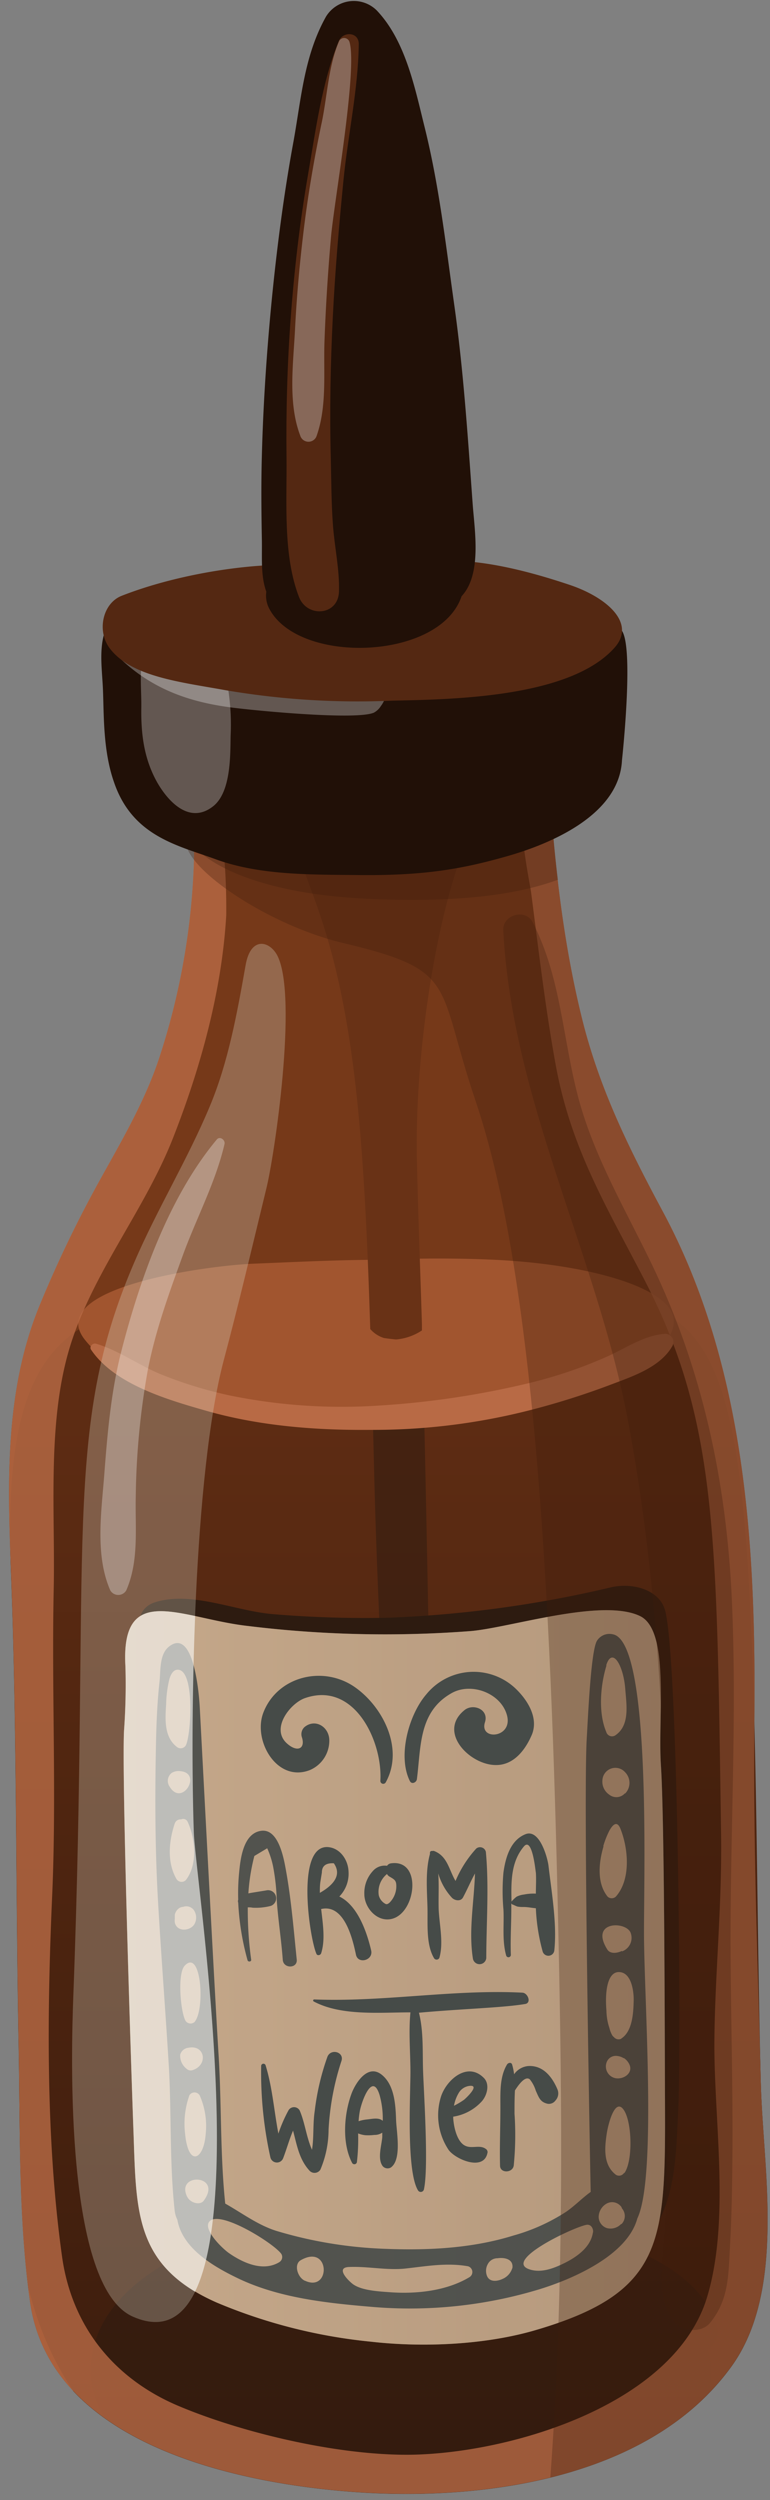 <svg xmlns="http://www.w3.org/2000/svg" viewBox="-1.51 -0.115 128.75 417.575"><rect x="-1.51" y="-0.115" width="128.75" height="417.575" fill="#808080" stroke="none"/><defs><linearGradient id="a" x1="63.5" y1="406.74" x2="63.5" y2="234.74" gradientUnits="userSpaceOnUse"><stop offset="0" stop-color="#3d1d0d"/><stop offset=".6" stop-color="#4f2510"/><stop offset="1" stop-color="#5e2c13"/></linearGradient><linearGradient id="b" x1="19.17" y1="330.18" x2="109.69" y2="330.18" gradientUnits="userSpaceOnUse"><stop offset="0" stop-color="#dbd7c5"/><stop offset="1" stop-color="#c4c1b1"/></linearGradient></defs><title>Depositphotos_22155137_14</title><g data-name="Layer 2" style="isolation:isolate"><path d="M126.61 363.42c-.29-5.54-.79-10.93-.91-15.68-.52-20.08-1.29-40.16-1.08-60.25.31-28.9-1.35-59.29-15.32-85.27-5.63-10.47-10.57-20.46-13.46-32.06-3.29-13.21-4.74-26.87-5.59-40.43-.24-3.83-4-7.7-8.1-6.17a196 196 0 0 1-23.43 7c-7.83 1.83-15.86 2.49-23.7 4.26l-.28.09c-1.6-.81-3.87-.07-3.79 2.15a116.81 116.81 0 0 1-5.67 39.06c-2.34 7.34-6.33 14.12-10.05 20.82a201.17 201.17 0 0 0-10 20.73c-5.94 14.23-5.49 29.64-4.9 44.7 1 25.05.81 53.79 1.28 78.8.27 14.34-.1 29 1.91 43.22 3.4 24 35.5 30.58 55.7 31.8 20.71 1.25 48.17-2.45 61.6-21.11 6.09-8.46 6.38-20.38 5.79-31.66z" fill="#763919"/><path d="M126.61 363.42c-.29-5.54-.79-10.93-.91-15.68-.52-20.08-.56-40.16-1.08-60.25-2.18-84.42-9.91-70.2-66.23-71.07-44-.68-59.9-.82-58.07 46 1 25 .8 53.76 1.28 78.75.26 13.59 0 27.46 1.64 41 .35 1.2.7 2.4 1.07 3.59a52.32 52.32 0 0 0 6.45 13.52c11.4 12.08 33.28 16 48.45 16.93 20.71 1.25 48.17-2.45 61.6-21.11 6.1-8.48 6.39-20.4 5.8-31.68z" fill="url(#a)"/><path d="M118.25 387.86c-5.4-14.8-32.68-17.57-47.33-18-9.84-.29-19.48.06-29.15 2.15-10.85 2.34-26.62 9.38-28 22a14.32 14.32 0 0 0 2.32 9.8c12 8.53 30.06 11.56 43.11 12.35 19 1.15 43.79-1.9 58.09-16.9a16.73 16.73 0 0 0-.43-6.89 3.81 3.81 0 0 0 1.39-4.51z" style="mix-blend-mode:multiply" fill="#2d1b10" opacity=".5"/><path d="M69.15 224.8a44.28 44.28 0 0 1-8.68-.78c.2 6.67.39 13.88.58 21.74.6 24.05 1.67 36.54 1.76 54.8.08 17.58.6 34.5.44 54.88 0 5.45 8.33 5.44 8.44 0 .26-12.38-1-38.58-1.16-56.82-.11-16.81-1.04-59.84-1.38-73.82z" style="mix-blend-mode:multiply" fill="#2d1b10" opacity=".5"/><path d="M111 219.6c-1.48-5-14.89-8.6-29.83-9.3-6.26-.29-12.61-.27-19 0-7.08 0-14.2.37-21.25.65-7.83.31-35.11 4-28.25 12.69 9.19 11.67 35.76 11.7 48.18 12.1a132 132 0 0 0 23.75-1.13c16.34-2.43 28.02-9.51 26.4-15.01z" fill="#a1552f"/><path d="M70.18 134.93c-4.43 0-17.49-.52-20.37 3.61-3.45 5 1.77 7.86 5.83 27.83 2.92 14.37 4 31.31 4.76 55.5a5 5 0 0 0 2.31 1.5c.68.1 1.36.18 2 .24a9.22 9.22 0 0 0 4.33-1.51v-1.07c-.28-9.14-.64-18.29-.84-27.43-.4-18.36 3.48-42.7 9-54.7 1.06-2.35-4.44-3.98-7.02-3.97z" fill="#693216"/><path d="M109.75 222.66c-3.51.24-6.46 2.31-9.6 3.74a75.24 75.24 0 0 1-13.22 4.5A144.84 144.84 0 0 1 62 234.64a93.33 93.33 0 0 1-25.14-1.69 69.32 69.32 0 0 1-11.14-3.39c-3.84-1.5-7.2-4.06-11.16-5.24-.57-.17-1.2.48-.84 1 3.9 5.79 12.81 8.36 19.25 10.2 8.85 2.53 18.24 3.27 27.42 3.19a105.9 105.9 0 0 0 26.16-3.15 127.82 127.82 0 0 0 13.76-4.29c3.74-1.43 8.5-2.92 10.58-6.52a1.38 1.38 0 0 0-1.14-2.09z" fill="#b86a45"/><path d="M119.06 306.17c.18 12.22-1.09 24.15-1.12 35.3 0 13.13 2.6 29.19-1.17 41.93-5.29 17.89-32.15 26-48.84 26.47-11.94.33-28.29-3.4-39.47-8.08-10.87-4.54-18-13.34-19.61-25.11-2.7-19.4-2.5-40.56-1.64-60.09.75-17-.1-34.13.26-51.28.28-13.45-1.24-28.91 3.14-41.8 4.06-11.94 12.24-21.9 16.83-33.6s8.14-24.45 8.88-37.15c0-.77.33-22.43-4.73-17.49a2.26 2.26 0 0 0-.66 1.78 116.81 116.81 0 0 1-5.67 39.06c-2.34 7.34-6.33 14.12-10.05 20.82a201.17 201.17 0 0 0-10 20.73C-.71 231.9-.26 247.31.33 262.37c1 25.05.81 53.79 1.28 78.8.27 14.34-.1 29 1.91 43.22 3.4 24 35.5 30.58 55.7 31.8 20.71 1.25 48.17-2.45 61.6-21.11 6.09-8.46 6.38-20.38 5.79-31.67-.29-5.54-.79-10.93-.91-15.68-.52-20.08-1.29-40.16-1.08-60.25.31-28.9-1.35-59.29-15.32-85.27-5.63-10.47-10.57-20.46-13.46-32.06-3.06-12.26-4.51-24.93-5.39-37.53-8.07-7-3.49 13.81-3.14 16.43 1.24 9.53 2.35 19.09 4.07 28.55 2.54 14.06 8.5 23.76 14.93 36.18 12.21 23.61 12.01 42.89 12.75 92.39z" fill="#b86a45" opacity=".8"/><path d="M109.69 268.83c-1-3.52-5.53-4.62-9-3.83a193.57 193.57 0 0 1-37.31 5.09 185.17 185.17 0 0 1-19.11-.59c-6.35-.48-13.68-3.94-19.84-2-3.25 1-3.42 4.87-.88 6.75 5.13 3.78 12.83 4.39 19 5.13a185.93 185.93 0 0 0 21 1.25 170 170 0 0 0 33.58-3.55c.44 5.28 0 10.75.29 15.95.49 8.58.28 17.17.26 25.76 0 9-.08 18.07-.49 27.09-.31 6.88-.27 13.81-3 20.23-3.17 7.47 4.75 14.13 11.26 8.69 6-5 6.06-14.69 6.42-21.89.57-10.08.05-76.01-2.18-84.08z" style="mix-blend-mode:multiply" fill="#2d1b10"/><path d="M109 294.72c-.53-8.26 1.54-22.48-3.49-24.91-6.32-3.05-21.61 1.91-28.26 2.5a188.24 188.24 0 0 1-37.25-.84c-11.15-1.23-21.38-7.64-20.54 6.79a107.25 107.25 0 0 1-.24 10.77c-.36 7.94 1.06 52.39 1.58 66.76.49 13.45.08 22.58 13.93 28.68A88.75 88.75 0 0 0 60.46 391c8.71 1 19.12.55 27.56-1.92 21.75-6.37 21.75-14.87 21.66-38.66-.04-9.17-.06-46.33-.68-55.7z" fill="url(#b)"/><path d="M109 294.72c-.53-8.26 1.54-22.48-3.49-24.91-6.32-3.05-21.61 1.91-28.26 2.5a188.24 188.24 0 0 1-37.25-.84c-11.15-1.23-21.38-7.64-20.54 6.79a107.25 107.25 0 0 1-.24 10.77c-.36 7.94 1.06 52.39 1.58 66.76.49 13.45.08 22.58 13.93 28.68A88.75 88.75 0 0 0 60.46 391c8.71 1 19.12.55 27.56-1.92 21.75-6.37 21.75-14.87 21.66-38.66-.04-9.17-.06-46.33-.68-55.7z" style="mix-blend-mode:overlay" fill="#8f3b01" opacity=".3"/><path d="M106.17 322.57c0-10.82 1.13-48.46-5.18-49.71a2.46 2.46 0 0 0-2.72 1.14c-1 1.87-1.47 12.89-1.67 16.22-.6 10.1.62 74.79.66 75.77-1.41 1-2.61 2.29-4.14 3.34a31.93 31.93 0 0 1-8.8 3.95c-7 2.17-14.46 2.51-21.78 2.2a71.56 71.56 0 0 1-17.9-3c-3.12-1-5.74-3-8.49-4.54-.87-8.33-.59-16.78-1.13-25.14-.64-10.34-2.65-48.8-3.13-57.8-.09-1.6-.89-13.39-5.12-10.11-1.66 1.29-1.4 4-1.61 5.91-.38 3.42-.52 6.92-.59 10.36-.18 8.83-.16 17.61.35 26.43.52 9 1.23 18.06 1.78 27.09.49 8.14.11 16.35 1 24.46a4.58 4.58 0 0 0 .45 1.51c.83 4.75 5.93 7.76 10.17 9.79 6.86 3.28 14.87 4.12 22.35 4.75a74.59 74.59 0 0 0 27.95-2.92c5.49-1.68 14.76-5.63 16.44-11.86 3.29-6.89 1.1-37 1.11-47.84zm-75.11 15a1 1 0 0 1-1.57-.2c-.82-1.52-1.36-7.81-.13-9.15.63-.69 1.16-.68 1.57-.24 1.37 1.48 1.49 7.86.13 9.58zm-4.79-53a19.16 19.16 0 0 1 .56-4.3c.27-.84.68-1.47 1.31-1.5 3-.17 2.3 11 1.42 12.63a1 1 0 0 1-1.57.2c-2.11-1.67-1.87-4.71-1.72-7.07zm.94 11.43a2.19 2.19 0 0 1 1.42-.29c3.73.31.32 6-1.75 2.63a1.68 1.68 0 0 1 .33-2.34zm.51 8.44a1 1 0 0 1 1.06-.67.81.81 0 0 1 1.1.43c1.28 2.79 1.69 7.17-.32 9.71a1 1 0 0 1-1.57-.2c-1.61-2.8-1.26-6.35-.27-9.29zm0 16.55a2.57 2.57 0 0 1 0-.65v-.09a1.79 1.79 0 0 1 0-.22v-.16a1.58 1.58 0 0 1 0-.18 1.76 1.76 0 0 1 .87-1.18 1.4 1.4 0 0 1 .52-.13 1.56 1.56 0 0 1 1.8.55 2.24 2.24 0 0 1 .12 2.28c-.66 1.22-2.94 1.44-3.31-.21zm.89 22.11a1.6 1.6 0 0 1 1.39-1.19c2.8-.56 3.33 2.93.66 3.75a1 1 0 0 1-1-.26 2.74 2.74 0 0 1-1.04-2.32zm1.54 6.77a1 1 0 0 1 1.73 0 12.64 12.64 0 0 1 1 6.49c-.29 3.94-2.53 5.41-3.3 1-.06-.35-.11-.75-.15-1.17a14.08 14.08 0 0 1 .73-6.34zm-.33 17c-2.12-4.15 5.94-3.84 2.77.54-.59.89-2.26.43-2.76-.55zm15.36 10.86c-2.73 1.64-6.08.1-8.42-1.53-1.17-.82-4.63-4.19-3.12-5.4 2-1.63 10.74 3.87 11.9 5.56a1 1 0 0 1-.35 1.36zm4.27 3.09c-1.22-.57-1.87-2.74-.68-3.42 4.96-2.84 5.06 5.46.69 3.41zm27.55-.6c-3.82 2.3-8.84 2.84-13.22 2.53-1.77-.13-4.72-.26-6.23-1.32-.67-.47-3.09-2.79-.73-2.9 3.17-.14 6.37.6 9.53.25 3.5-.39 6.89-1 10.4-.37a1 1 0 0 1 .25 1.81zm7.14-1.48a2.86 2.86 0 0 1-1.62 1.78c-.83.4-2.11.59-2.58-.45a2.32 2.32 0 0 1 .1-2 1.84 1.84 0 0 1 1.52-1h.11c1.2-.18 2.73.15 2.49 1.67zm13.49-6c-.33 2.44-2.66 4.09-4.71 5.11-1.77.88-3.94 1.75-5.94 1.06-4.43-1.52 7.86-7.24 9.68-7.44.75-.03 1.07.74.99 1.31zm4.84-47c-.75.37-1.94.56-2.44-.25-3-4.79 3.19-4.76 3.92-2.75a2.4 2.4 0 0 1-1.46 3.08zm.53-26.35a1.91 1.91 0 0 1-2.65.24 2.61 2.61 0 0 1-1.13-2.41 2.17 2.17 0 0 1 3.81-1.31 2.54 2.54 0 0 1-.03 3.56zm-3.14-21.38c1-3.13 2.88 0 3.18 4 .19 2.58.83 6.09-1.71 7.75a1 1 0 0 1-1.47-.6c-1.34-3.16-1-7.7.03-11.07zm-.49 30.2a14.74 14.74 0 0 1 1-2.54c.59-1.06 1.31-1.74 1.87-.32 1.32 3.32 1.76 8.44-.76 11.3a1 1 0 0 1-1.41 0c-1.81-2.28-1.47-5.65-.67-8.36zm3 63.11a2.43 2.43 0 0 1-2.38.72 2 2 0 0 1-1.4-1.86 2.61 2.61 0 0 1 1.41-2.28 1.89 1.89 0 0 1 2.23.41.92.92 0 0 1 .26.44 1.94 1.94 0 0 1-.1 2.64zm.49-8.54a1 1 0 0 1-1.37.36c-2.14-1.63-1.91-4.4-1.57-6.75.26-1.82 1.45-6.34 2.93-4 1.34 2.12 1.47 8.48.03 10.47zM100 344.16a1.63 1.63 0 0 1 1.74-.87 2.4 2.4 0 0 1 1 .35h.08a2.54 2.54 0 0 1 .88 1c.76 1.51-1 2.65-2.37 2.34a2 2 0 0 1-1.33-2.82zm2.41-3.78a1 1 0 0 1-1.26-.24 1.18 1.18 0 0 1-.28-.29 4.61 4.61 0 0 1-.48-1.23 9.59 9.59 0 0 1-.5-2.93c-.26-3 .11-6.48 2.13-6.42s2.44 3.08 2.43 4.67c-.05 2.06-.17 5.22-2.09 6.44z" style="mix-blend-mode:multiply" fill="#464b48" opacity=".9"/><g style="mix-blend-mode:multiply" fill="#464b48"><path d="M46.32 312.37c-.34-1.88-1.19-7.12-4.18-6.69s-3.45 4.69-3.67 7a35.84 35.84 0 0 0-.15 4.51.65.65 0 0 0 0 .48 43.77 43.77 0 0 0 1.56 9.62c.09.33.66.27.61-.08a60.58 60.58 0 0 1-.57-8.75c.27 0 .55 0 .81.06a10.08 10.08 0 0 0 3-.29 1.35 1.35 0 0 0-.72-2.6l-2.6.42-.39.08a33.35 33.35 0 0 1 1-6.25l2.15-1.29a14.3 14.3 0 0 1 1 3.13 35.92 35.92 0 0 1 .6 5.63c.24 3.3.76 6.56 1 9.86.09 1.51 2.46 1.5 2.34 0-.5-4.88-.92-10.01-1.79-14.84z" style="mix-blend-mode:multiply" opacity=".9"/><path d="M60.55 325.65c-.75-3.2-2.3-7.54-5.32-9a5.46 5.46 0 0 0 1.54-4.14c-.06-2-1.44-4-3.51-4.12-5.35-.22-3 15.26-1.86 17.84.16.37.69.22.79-.1.72-2.26.28-4.91 0-7.41h.1c3.77-.77 5.15 4.93 5.72 7.65.34 1.63 2.93.95 2.54-.72zm-8.24-13q0-1.66 2-1.55c1.55 2.21-.58 3.94-2.34 4.94 0-.59 0-1.18.08-1.77z"/><path d="M63.86 311.11a.92.92 0 0 0-.65.41 2.62 2.62 0 0 0-2.39.89 5.38 5.38 0 0 0-1.41 3.84c0 2.33 2.22 4.8 4.69 4.11 4-1.11 4.97-9.99-.24-9.25zm.89 4.11a3.9 3.9 0 0 1-1.15 2.48c-.28.22-.45.28-.64.19a2.22 2.22 0 0 1-1.14-1.46 3.83 3.83 0 0 1 1.38-3.54 1.07 1.07 0 0 0 .38.41c.98.57 1.23.7 1.17 1.92z"/><path d="M79.73 309.2a1 1 0 0 0-1.61-.56 18.89 18.89 0 0 0-3.46 5.41c-1.09-1.8-1.33-4.14-3.58-5a.51.51 0 0 0-.31 0 .31.31 0 0 0-.39.23v.13a.49.49 0 0 0 0 .14c-.79 2.87-.48 6.11-.41 9.05.06 2.58-.26 6 1.06 8.29a.51.51 0 0 0 .93 0c.72-2.55 0-5.47-.12-8.1-.06-1.94.07-4-.07-6a10.1 10.1 0 0 0 2.32 4.1c.48.45 1.44.62 1.82-.09.71-1.32 1.3-2.72 2-4-.15 4.76-1.09 9.56-.34 14.26a1.13 1.13 0 0 0 2.23-.13c.01-5.93.47-11.93-.07-17.73z"/><path d="M90.2 311.49c-.16-1.32-1.48-6.18-3.84-5.25-2.53 1-3.35 3.94-3.69 6.4a34.35 34.35 0 0 0 0 6.19c.13 2.6-.25 5.16.46 7.69a.4.4 0 0 0 .78-.11c-.11-2.88.12-5.75.07-8.63a.35.35 0 0 0 .22.21c.28.09.53.26.82.34a5 5 0 0 0 1 .07c.69 0 1.38.15 2.07.21a32 32 0 0 0 1.15 7.27 1 1 0 0 0 1.94-.26c.46-4.43-.46-9.67-.98-14.13zm-4.1 4.83a3.55 3.55 0 0 0-1.25.37 6.42 6.42 0 0 0-.76.72.3.3 0 0 0-.07.12c-.07-3.23-.14-6.63 2.07-9.24 1.49-1.77 2 4.83 2 4.33.08 1.18 0 2.37 0 3.55a8.06 8.06 0 0 0-1.99.15z"/><path d="M53.24 343.41a41.23 41.23 0 0 0-2.13 9.1c-.33 2.2-.11 4.33-.45 6.44-.93-2.05-1.18-4.53-2.06-6.56a1.08 1.08 0 0 0-1.86-.05 23.89 23.89 0 0 0-1.7 3.91c-.73-3.81-1-7.7-2.14-11.41a.38.38 0 0 0-.74.08 65.35 65.35 0 0 0 1.55 15.34 1.12 1.12 0 0 0 2.14.06c.58-1.51 1-3.07 1.64-4.57.64 2.37 1 4.79 2.76 6.7a1.15 1.15 0 0 0 1.81-.18 17.25 17.25 0 0 0 1.37-6.67 44 44 0 0 1 2.16-11.5c.47-1.5-1.78-2.1-2.35-.69z"/><path d="M64.72 354c-.09-2.56-.26-5.92-2.45-7.62-2.36-1.83-4.42 1.54-5.05 3.32-1.23 3.43-1.56 8.21.16 11.47a.43.43 0 0 0 .79-.19 32.53 32.53 0 0 0 .2-4.76 4.53 4.53 0 0 0 1.21.3 8.32 8.32 0 0 0 1.51-.05 2.26 2.26 0 0 0 1.32-.38v.73c-.11 1.42-.86 3.67.09 4.89a1.09 1.09 0 0 0 1.33.21c1.88-1.32.95-5.98.89-7.92zm-4.81-.12a6.64 6.64 0 0 0-1.46.3 15.32 15.32 0 0 1 .19-1.61c.34-1.84 2.15-6.71 3.34-2.69a14.71 14.71 0 0 1 .51 4.24c-.68-.61-1.76-.32-2.59-.24z"/><path d="M79.71 358.8c-1.09-.79-2.46.14-3.66-.65s-1.7-3.08-1.78-4.52v-.21a8.12 8.12 0 0 0 4.65-2.42c1-1 1.56-3 .44-4.08-2.71-2.69-6.14.28-7.1 3.05a10.42 10.42 0 0 0 1.26 9.03c1.24 1.63 6 3.61 6.5.34a.66.66 0 0 0-.31-.54zm-2.63-10.53c1.74-.13-.86 2.23-1 2.33a13.48 13.48 0 0 1-1.68 1 6.27 6.27 0 0 1 .89-2.3 2.45 2.45 0 0 1 1.79-1.03z"/><path d="M91.7 348.86c-.87-2.06-2.37-4-4.81-3.9a3.23 3.23 0 0 0-2.44 1.38 9.76 9.76 0 0 0-.33-1.62c-.13-.44-.68-.31-.86 0-1.28 2.14-1.09 4.89-1.1 7.33 0 3.18-.14 6.37-.06 9.54 0 1.33 2.11 1.26 2.29 0a51.79 51.79 0 0 0 .13-8.67c0-1.26 0-2.57.07-3.88.7-1.08 1.74-2.47 2.49-1.85a5.66 5.66 0 0 1 1 1.9c.5 1.08.71 1.91 2 2.18a1.35 1.35 0 0 0 1.26-.51l.14-.17a1.74 1.74 0 0 0 .22-1.73z"/><path d="M85.85 332.71c-11.52-.59-23.26 1.59-34.83 1.13a.18.18 0 0 0-.09.33C55.52 336.63 62 336 67.12 336c-.33 3.26 0 6.7 0 10 0 3.7-.71 16.45 1.25 19.71a.54.54 0 0 0 1-.13c.81-3.56 0-15.92-.13-19.58-.13-3.23.11-6.76-.7-9.94 7.37-.67 14.11-.83 17.83-1.47 1-.24.36-1.83-.52-1.88z"/></g><path d="M57.84 281.69c-5.34-3.73-13-1.8-15.32 4.26-1.78 4.64 2.26 11.71 7.76 9.59a5.33 5.33 0 0 0 3.27-5.08c-.09-2.21-2.4-3.58-4.17-2.09a1.62 1.62 0 0 0-.43 1.62c.68 2-.79 2.69-2.58 1-2.61-2.51.72-6.65 3.12-7.48 8.31-2.88 13 7.31 12.6 13.83a.48.48 0 0 0 .9.24c3.09-5.58-.43-12.58-5.15-15.89z" style="mix-blend-mode:multiply" fill="#464b48"/><path d="M84.53 281.76a10.2 10.2 0 0 0-14.78 1.15c-2.91 3.39-4.81 10.27-2.73 14.45.31.63 1.11.24 1.18-.32.7-5.42.27-11.28 5.84-14.38 3.26-1.81 8.13 0 9.19 3.61 1.17 3.93-4.65 4.41-3.65 1.27.69-2.15-2-3.21-3.45-2-4.53 3.69 1 9.21 5.33 9.15 3 0 4.94-2.62 6-5.16 1.11-2.88-.91-5.91-2.93-7.77z" style="mix-blend-mode:multiply" fill="#464b48"/><path d="M125.7 347.74c-.52-20.08-1.29-40.16-1.08-60.25.31-28.9-1.35-59.29-15.32-85.27-5.63-10.47-10.57-20.46-13.46-32.06-3.17-12.72-4.62-25.86-5.49-38.92-6.1 6.83-14.57 8.4-22.1 12.95-6.71-2.62-14.31-3.78-20.83-5.11-35-7.14-11.08 13.69 8.47 18.32 19.4 4.6 15.47 6.73 22.11 26.34 11.11 32.66 13 96.49 14 145.96.55 28.05.58 56-1.49 84 12-3 23.18-8.65 30.35-18.61 6.09-8.46 6.38-20.38 5.79-31.67-.33-5.54-.83-10.93-.95-15.68z" style="mix-blend-mode:multiply" fill="#3d1d0d" opacity=".3"/><path d="M90.61 134.72a28.45 28.45 0 0 1-6.36 3 40.23 40.23 0 0 1-5.39 1.28 105.44 105.44 0 0 0-10.61 5.16c-5.64-2.2-11.9-3.37-17.62-4.47-.9-.08-1.81-.16-2.71-.25a26.23 26.23 0 0 1-5.15-1.22c-8.43-1.3-12.28-.49-13.06 1.4a3.3 3.3 0 0 0 .5.85c3.37 4.16 9.83 6.37 14.87 7.58 7.1 1.71 14.69 2.09 22 2.14 6.74 0 16.67-.4 24.7-3.37-.5-4.02-.87-8.06-1.17-12.1z" style="mix-blend-mode:multiply" fill="#3d1d0d" opacity=".3"/><path d="M101.7 104.85c-2.85.62-5.18-1.85-6 .78a31.32 31.32 0 0 0-1 5c-5.91-7.35-26.16-.65-32.8.08a67 67 0 0 1-21.52-1.29 39.85 39.85 0 0 1-8.19-2.36c-2.26-1-4.12-3-6.63-3.4a5.31 5.31 0 0 0-2.48.12c0-.07-.07-.15-.12-.21a3.59 3.59 0 0 0-6.13 0c-2 3.36-1.32 7.41-1.14 11.19.2 4.13-.05 10.35 1.87 15.79 3.09 9.06 10.71 10.55 16.93 12.83 7.42 2.73 16 2.57 23.77 2.66 11.14.13 17.51-1 25.14-3.18 7.37-2.11 18.65-6.93 19.09-16 .06-.53 2.44-22.72-.79-22.01z" fill="#211007"/><path d="M37.05 122.82a39 39 0 0 0-1.84-13.89 2.94 2.94 0 0 0-.56-.93 22.84 22.84 0 0 1-2.42-.91c-.2-.09-.39-.2-.59-.3a3 3 0 0 0-.32 0v-.23c-1.86-1.06-3.54-2.54-5.68-2.9h-.21a3.37 3.37 0 0 0-.95 2.08c0 .49-.1 1-.16 1.61a1 1 0 0 0-1.4.37c-1.32 3.1-.75 7-.8 10.33-.07 4.48.45 8.61 2.68 12.56 2 3.46 5.57 7 9.42 3.87 2.87-2.39 2.78-8.33 2.83-11.66z" fill="#fff" opacity=".3"/><path d="M62.17 117.82a4.85 4.85 0 0 0 .56-.95c-3.8-4.47-15.17-1.87-20.75-2.19-7.77-.45-16.19-1.79-22.91-5.94a.59.59 0 0 0-.71.92c5.46 5.28 11.71 7.52 19.19 8.44 4.94.61 20.59 2.05 23.45.82a3.14 3.14 0 0 0 1.17-1.1z" fill="#fff" opacity=".3"/><path d="M93.7 97.56c-5.3-1.77-13.77-4.27-21-4-8.16.28-12.29-.07-20.73 1.15-6.54-1.4-21.73.22-33.14 4.69-3.18 1.25-4.18 5.87-2 8.76 3.59 4.76 11.83 5.64 19.34 7a131.55 131.55 0 0 0 28 1.75c10.12-.21 29.55-.52 37-8.76 3.83-4.15-1.24-8.51-7.47-10.59z" fill="#542812"/><path d="M77.53 84.14c-.82-11.26-1.53-22.38-3.12-33.58C73 40.57 71.9 30.76 69.46 21c-1.62-6.52-3.18-14.36-8-19.4A5.45 5.45 0 0 0 53 2.66c-3.65 6.51-4.13 13.62-5.43 20.82C46 32 44.87 40.63 44 49.26c-.89 8.95-1.5 17.95-1.73 26.93-.12 4.5-.08 9 0 13.52.08 3.19-.24 6.28.75 9a4.67 4.67 0 0 0 .58 3c5.11 9.24 28.5 8.41 32.07-2.24 3.4-3.63 2.19-10.87 1.86-15.33z" fill="#211007"/><path d="M120.85 266.82c-.91-19.46-4.87-38.1-13.33-55.68-4.33-9-9.56-17.81-12.22-27.5-2.75-10.06-2.91-20.31-7.75-29.73-1.19-2.31-5-1.26-4.91 1.33 1.47 28.48 15.5 53.91 20.78 81.56 5.44 28.5 6.6 59 6.49 87.94 0 10.32.22 20.64.17 31q0 7.74-.37 15.48c-.23 5.27-1.7 10.87.89 15.7 1.2 2.24 5 3 6.68.86 3.09-3.83 3-7.9 3.27-12.69.29-5.15.37-10.32.41-15.48.08-11-.24-21.94-.31-32.9-.13-19.99 1.12-39.94.2-59.89z" style="mix-blend-mode:multiply" fill="#3d1d0d" opacity=".3"/><path d="M44.93 159.62c-1.21-2.52-4.49-3.54-5.37 1.46-1.43 8.08-2.91 16.26-6 23.61-3.71 8.88-8.79 17.14-12.6 26-12.13 28.08-7.35 46.76-10.21 122.57-.37 9.82-1.45 48.53 9.95 53.56 23.53 10.4 10.46-72.29 10.18-80.88-.65-19.69 0-59.79 5-78.77 2.53-9.48 4.8-19.13 7.12-28.67 1.39-5.5 5.28-31.9 1.93-38.88z" fill="#dbd7c5" opacity=".3"/><path d="M31.1 382.66c8.25-16.73 0-70-.2-76.76-.3-9.06-.33-22.44.22-36.1-7.11-1.51-12.26-1.95-11.65 8.46a107.25 107.25 0 0 1-.24 10.77c-.36 7.94 1.06 52.39 1.58 66.76.44 12.21.19 20.82 10.29 26.87z" fill="#fff" opacity=".5"/><path d="M34.74 190.21c-8.05 9.64-12.92 23.49-16 35.52-1.69 6.64-2.29 13.58-2.81 20.39-.48 6.28-1.58 13.49 1 19.4a1.55 1.55 0 0 0 2.67 0c2.16-4.95 1.47-10.36 1.59-15.66a127.29 127.29 0 0 1 2-21.06c1.26-6.59 3.56-12.9 5.85-19.19s5.51-12.24 7-18.68c.11-.67-.79-1.33-1.3-.72z" fill="#fff" opacity=".3"/><path d="M55.92 30c.75-7.56 2.46-15.16 2.56-22.76 0-2.07-2.68-2.15-3.36-.46-2.84 7-3.86 15-5.15 22.41C48.61 37.1 47.69 45 47.1 53c-.58 7.76-.79 15.54-.7 23.33.08 7.38-.62 16.3 2.09 23.28 1.35 3.48 6.55 3.12 6.68-.9.11-3.67-.72-7.34-1-11s-.28-7.59-.37-11.38c-.2-7.77-.05-15.56.33-23.33s1.04-15.34 1.79-23z" fill="#542812"/><path d="M56.93 6.91a.94.94 0 0 0-1.72-.2c-1.86 4.24-2 9.48-3 14-1.25 6-2.27 12-3 18.13-.64 5.34-1.12 10.7-1.39 16.08-.29 5.75-1.21 12.24.87 17.72a1.44 1.44 0 0 0 2.76 0c1.75-5 1.11-10.61 1.3-15.83.21-5.8.58-11.6 1.09-17.38s4.45-27.97 3.09-32.52z" fill="#fff" opacity=".3"/></g></svg>